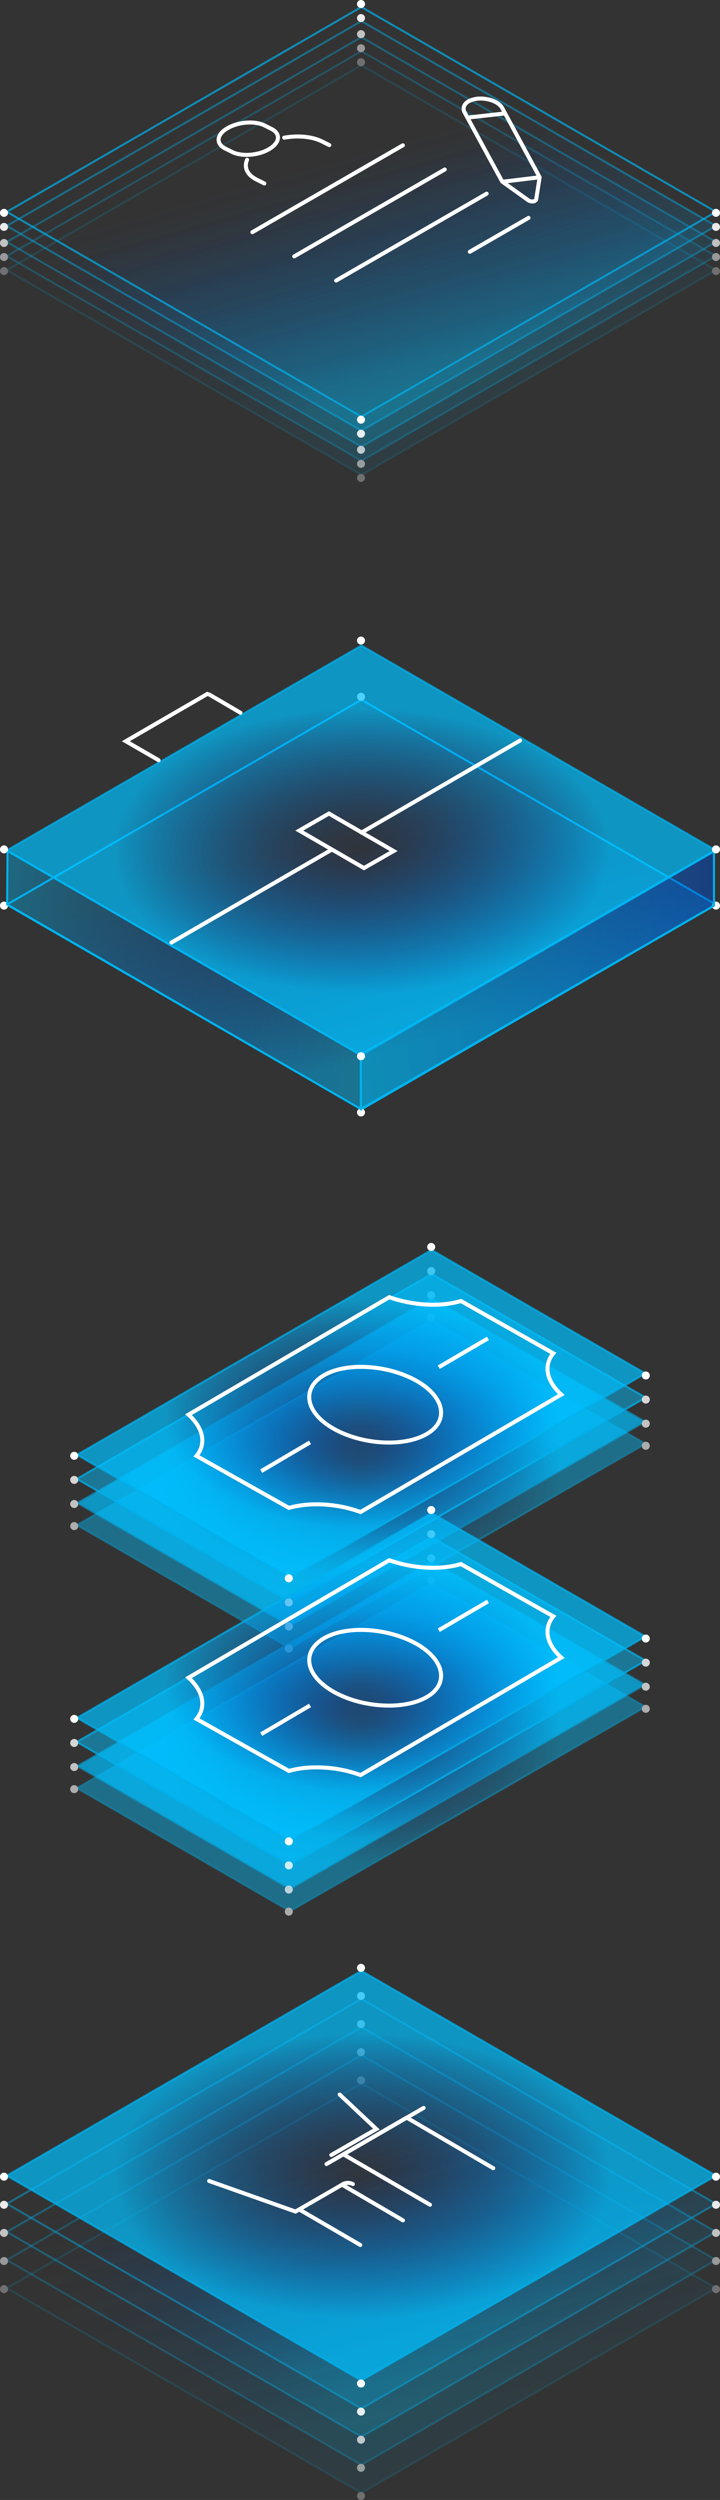 <svg xmlns="http://www.w3.org/2000/svg" xmlns:xlink="http://www.w3.org/1999/xlink" viewBox="0 0 359 1245"><rect x="0" y="0" width="359" height="1245" fill="#333333" stroke="none"/><defs><style>.a{opacity:0.6;}.b,.g,.j,.m,.o,.p,.q{stroke:#00b3ef;}.b,.e,.g,.h,.j,.m,.o,.r{stroke-miterlimit:10;}.b,.d,.m{opacity:0.7;}.b,.e{fill:url(#a);}.c{fill:#fff;}.e{stroke:rgba(0,179,239,0.5);}.f{opacity:0.8;}.g{fill:url(#e);}.h,.n,.r{fill:none;stroke:#fff;stroke-width:2px;}.i{opacity:0.3;}.j,.k{opacity:0.5;}.j,.o{fill:url(#i);}.l{opacity:0.9;}.m{fill:url(#q);}.n,.r{stroke-linecap:round;}.p{fill:url(#t);}.q{fill:url(#u);}</style><radialGradient id="a" cx="0.5" cy="0.5" r="0.607" gradientTransform="matrix(0.576, 0, 0, 0.576, 0.212, 0.212)" gradientUnits="objectBoundingBox"><stop offset="0" stop-color="#004dc9" stop-opacity="0"/><stop offset="1" stop-color="#00bfff"/></radialGradient><radialGradient id="e" cx="0.5" cy="0.5" r="0.607" gradientTransform="matrix(0.576, 0, 0, 0.576, 0.212, 0.212)" gradientUnits="objectBoundingBox"><stop offset="0" stop-color="#004dc9" stop-opacity="0"/><stop offset="1" stop-color="#00bfff" stop-opacity="0.6"/></radialGradient><linearGradient id="i" x1="0.528" y1="0.301" x2="0.747" y2="0.761" gradientUnits="objectBoundingBox"><stop offset="0" stop-color="#004dc9" stop-opacity="0"/><stop offset="1" stop-color="#00b3ef" stop-opacity="0.502"/></linearGradient><radialGradient id="q" r="0.606" gradientTransform="matrix(0.577, 0, 0, 0.577, 0.212, 0.212)" xlink:href="#a"/><linearGradient id="t" x1="1" y1="0.5" x2="0" y2="0.429" gradientUnits="objectBoundingBox"><stop offset="0" stop-color="#004dc9" stop-opacity="0"/><stop offset="1" stop-color="#00b3ef" stop-opacity="0.4"/></linearGradient><linearGradient id="u" x1="1" y1="0.581" x2="0" y2="0.631" gradientUnits="objectBoundingBox"><stop offset="0" stop-color="#004dc9" stop-opacity="0.502"/><stop offset="1" stop-color="#00b3ef" stop-opacity="0.4"/></linearGradient></defs><g transform="translate(-1281 -1270)"><g class="a" transform="translate(1003 613)"><path class="b" d="M107.2,163.871,1,102.6,177.8.6,284.432,62.119Z" transform="translate(315.4 1313.9)"/><circle class="c" cx="2" cy="2" r="2" transform="translate(420 1476)"/><circle class="c" cx="2" cy="2" r="2" transform="translate(491 1311)"/><circle class="c" cx="2" cy="2" r="2" transform="translate(313 1415)"/><circle class="c" cx="2" cy="2" r="2" transform="translate(598 1375)"/></g><g class="a" transform="translate(1003 744)"><path class="b" d="M107.2,163.871,1,102.6,177.8.6,284.432,62.119Z" transform="translate(315.4 1313.9)"/><circle class="c" cx="2" cy="2" r="2" transform="translate(420 1476)"/><circle class="c" cx="2" cy="2" r="2" transform="translate(491 1311)"/><circle class="c" cx="2" cy="2" r="2" transform="translate(313 1415)"/><circle class="c" cx="2" cy="2" r="2" transform="translate(598 1375)"/></g><g class="d" transform="translate(1003 602)"><path class="e" d="M107.2,163.871,1,102.6,177.8.6,284.432,62.119Z" transform="translate(315.4 1313.9)"/><circle class="c" cx="2" cy="2" r="2" transform="translate(420 1476)"/><circle class="c" cx="2" cy="2" r="2" transform="translate(491 1311)"/><circle class="c" cx="2" cy="2" r="2" transform="translate(313 1415)"/><circle class="c" cx="2" cy="2" r="2" transform="translate(598 1375)"/></g><g class="d" transform="translate(1003 733)"><path class="e" d="M107.2,163.871,1,102.6,177.8.6,284.432,62.119Z" transform="translate(315.4 1313.9)"/><circle class="c" cx="2" cy="2" r="2" transform="translate(420 1476)"/><circle class="c" cx="2" cy="2" r="2" transform="translate(491 1311)"/><circle class="c" cx="2" cy="2" r="2" transform="translate(313 1415)"/><circle class="c" cx="2" cy="2" r="2" transform="translate(598 1375)"/></g><g class="f" transform="translate(1003 590)"><path class="g" d="M107.2,163.871,1,102.6,177.8.6,284.432,62.119Z" transform="translate(315.4 1313.9)"/><circle class="c" cx="2" cy="2" r="2" transform="translate(420 1476)"/><circle class="c" cx="2" cy="2" r="2" transform="translate(491 1311)"/><circle class="c" cx="2" cy="2" r="2" transform="translate(313 1415)"/><circle class="c" cx="2" cy="2" r="2" transform="translate(598 1375)"/></g><g class="f" transform="translate(1003 721)"><path class="g" d="M107.2,163.871,1,102.6,177.8.6,284.432,62.119Z" transform="translate(315.4 1313.9)"/><circle class="c" cx="2" cy="2" r="2" transform="translate(420 1476)"/><circle class="c" cx="2" cy="2" r="2" transform="translate(491 1311)"/><circle class="c" cx="2" cy="2" r="2" transform="translate(313 1415)"/><circle class="c" cx="2" cy="2" r="2" transform="translate(598 1375)"/></g><g transform="translate(1003 578)"><path class="b" d="M107.2,163.871,1,102.6,177.8.6,284.432,62.119Z" transform="translate(315.4 1313.9)"/><circle class="c" cx="2" cy="2" r="2" transform="translate(420 1476)"/><circle class="c" cx="2" cy="2" r="2" transform="translate(491 1311)"/><circle class="c" cx="2" cy="2" r="2" transform="translate(313 1415)"/><circle class="c" cx="2" cy="2" r="2" transform="translate(598 1375)"/><g transform="translate(371.1 1337.404)"><path class="h" d="M4.869,79.639C9.874,73.6,8.321,65.833.9,59.1L100.993.6c11.735,4.142,25.368,5,35.723,1.9l46.077,26.059c-5,6.04-3.451,13.806,3.969,20.536L86.67,107.6c-11.735-4.314-25.368-5-35.723-2.071Z" transform="translate(0 0)"/><path class="h" d="M94.325,54.176c11.39-6.558,8.974-18.638-5.177-26.576S54.115,18.281,42.9,25.011s-8.974,18.638,5.177,26.576S82.935,60.734,94.325,54.176Z" transform="translate(25.307 14.591)"/><line class="h" y1="14.324" x2="24.506" transform="translate(125.671 21.136)"/><line class="h" y1="14.324" x2="24.333" transform="translate(37.141 72.909)"/></g></g><g transform="translate(1003 709)"><path class="b" d="M107.2,163.871,1,102.6,177.8.6,284.432,62.119Z" transform="translate(315.4 1313.9)"/><circle class="c" cx="2" cy="2" r="2" transform="translate(420 1476)"/><circle class="c" cx="2" cy="2" r="2" transform="translate(491 1311)"/><circle class="c" cx="2" cy="2" r="2" transform="translate(313 1415)"/><circle class="c" cx="2" cy="2" r="2" transform="translate(598 1375)"/><g transform="translate(371.1 1337.404)"><path class="h" d="M4.869,79.639C9.874,73.6,8.321,65.833.9,59.1L100.993.6c11.735,4.142,25.368,5,35.723,1.9l46.077,26.059c-5,6.04-3.451,13.806,3.969,20.536L86.67,107.6c-11.735-4.314-25.368-5-35.723-2.071Z" transform="translate(0 0)"/><path class="h" d="M94.325,54.176c11.39-6.558,8.974-18.638-5.177-26.576S54.115,18.281,42.9,25.011s-8.974,18.638,5.177,26.576S82.935,60.734,94.325,54.176Z" transform="translate(25.307 14.591)"/><line class="h" y1="14.324" x2="24.506" transform="translate(125.671 21.136)"/><line class="h" y1="14.324" x2="24.333" transform="translate(37.141 72.909)"/></g></g><g class="i" transform="translate(968 993)"><path class="j" d="M177.8,204.6,1,102.6,177.8.6l176.8,102Z" transform="translate(315.4 1313.9)"/><circle class="c" cx="2" cy="2" r="2" transform="translate(491 1518)"/><circle class="c" cx="2" cy="2" r="2" transform="translate(491 1311)"/><circle class="c" cx="2" cy="2" r="2" transform="translate(313 1415)"/><circle class="c" cx="2" cy="2" r="2" transform="translate(668 1415)"/></g><g class="i" transform="translate(968 -12)"><path class="j" d="M177.8,204.6,1,102.6,177.8.6l176.8,102Z" transform="translate(315.4 1313.9)"/><circle class="c" cx="2" cy="2" r="2" transform="translate(491 1518)"/><circle class="c" cx="2" cy="2" r="2" transform="translate(491 1311)"/><circle class="c" cx="2" cy="2" r="2" transform="translate(313 1415)"/><circle class="c" cx="2" cy="2" r="2" transform="translate(668 1415)"/></g><g class="k" transform="translate(968 979)"><path class="j" d="M177.8,204.6,1,102.6,177.8.6l176.8,102Z" transform="translate(315.4 1313.9)"/><circle class="c" cx="2" cy="2" r="2" transform="translate(491 1518)"/><circle class="c" cx="2" cy="2" r="2" transform="translate(491 1311)"/><circle class="c" cx="2" cy="2" r="2" transform="translate(313 1415)"/><circle class="c" cx="2" cy="2" r="2" transform="translate(668 1415)"/></g><g class="k" transform="translate(968 -19)"><path class="j" d="M177.8,204.6,1,102.6,177.8.6l176.8,102Z" transform="translate(315.4 1313.9)"/><circle class="c" cx="2" cy="2" r="2" transform="translate(491 1518)"/><circle class="c" cx="2" cy="2" r="2" transform="translate(491 1311)"/><circle class="c" cx="2" cy="2" r="2" transform="translate(313 1415)"/><circle class="c" cx="2" cy="2" r="2" transform="translate(668 1415)"/></g><g class="d" transform="translate(968 965)"><path class="j" d="M177.8,204.6,1,102.6,177.8.6l176.8,102Z" transform="translate(315.4 1313.9)"/><circle class="c" cx="2" cy="2" r="2" transform="translate(491 1518)"/><circle class="c" cx="2" cy="2" r="2" transform="translate(491 1311)"/><circle class="c" cx="2" cy="2" r="2" transform="translate(313 1415)"/><circle class="c" cx="2" cy="2" r="2" transform="translate(668 1415)"/></g><g class="d" transform="translate(968 -26)"><path class="j" d="M177.8,204.6,1,102.6,177.8.6l176.8,102Z" transform="translate(315.4 1313.9)"/><circle class="c" cx="2" cy="2" r="2" transform="translate(491 1518)"/><circle class="c" cx="2" cy="2" r="2" transform="translate(491 1311)"/><circle class="c" cx="2" cy="2" r="2" transform="translate(313 1415)"/><circle class="c" cx="2" cy="2" r="2" transform="translate(668 1415)"/></g><g class="l" transform="translate(968 951)"><path class="j" d="M177.8,204.6,1,102.6,177.8.6l176.8,102Z" transform="translate(315.4 1313.9)"/><circle class="c" cx="2" cy="2" r="2" transform="translate(491 1518)"/><circle class="c" cx="2" cy="2" r="2" transform="translate(491 1311)"/><circle class="c" cx="2" cy="2" r="2" transform="translate(313 1415)"/><circle class="c" cx="2" cy="2" r="2" transform="translate(668 1415)"/></g><g class="l" transform="translate(968 -34)"><path class="j" d="M177.8,204.6,1,102.6,177.8.6l176.8,102Z" transform="translate(315.4 1313.9)"/><circle class="c" cx="2" cy="2" r="2" transform="translate(491 1518)"/><circle class="c" cx="2" cy="2" r="2" transform="translate(491 1311)"/><circle class="c" cx="2" cy="2" r="2" transform="translate(313 1415)"/><circle class="c" cx="2" cy="2" r="2" transform="translate(668 1415)"/></g><g transform="translate(968 937)"><path class="m" d="M177.8,204.6,1,102.6,177.8.6l176.8,102L253.308,161.038Z" transform="translate(315.4 1313.9)"/><circle class="c" cx="2" cy="2" r="2" transform="translate(491 1518)"/><circle class="c" cx="2" cy="2" r="2" transform="translate(491 1311)"/><circle class="c" cx="2" cy="2" r="2" transform="translate(313 1415)"/><circle class="c" cx="2" cy="2" r="2" transform="translate(668 1415)"/></g><g transform="translate(968 -41)"><path class="m" d="M177.8,204.6,1,102.6,177.8.6l176.8,102L253.308,161.038Z" transform="translate(315.4 1313.9)"/><circle class="c" cx="2" cy="2" r="2" transform="translate(491 1518)"/><circle class="c" cx="2" cy="2" r="2" transform="translate(491 1311)"/><circle class="c" cx="2" cy="2" r="2" transform="translate(313 1415)"/><circle class="c" cx="2" cy="2" r="2" transform="translate(668 1415)"/></g><g transform="translate(94.869 34.729)"><path class="n" d="M1283.962,1286.424l75.048-43.268" transform="translate(28 64.475)"/><path class="n" d="M1283.962,1286.424l75.048-43.268" transform="translate(69.767 88.571)"/><path class="n" d="M1283.962,1286.424l75.048-43.268" transform="translate(48.883 76.523)"/><path class="n" d="M1283.962,1260.022l29.253-16.866" transform="translate(136.445 100.619)"/></g><g transform="translate(968 276)"><g transform="translate(0 28)"><path class="o" d="M177.8,204.6,1,102.6,177.8.6l176.8,102Z" transform="translate(315.4 1313.9)"/><circle class="c" cx="2" cy="2" r="2" transform="translate(491 1518)"/><circle class="c" cx="2" cy="2" r="2" transform="translate(491 1311)"/><circle class="c" cx="2" cy="2" r="2" transform="translate(313 1415)"/><circle class="c" cx="2" cy="2" r="2" transform="translate(668 1415)"/></g><path class="p" d="M2314.759,4180.832l-.222,26.569,176.507,101.965-.183-26.922Z" transform="translate(-1998 -2763)"/><path class="q" d="M2666.012,4180.832v27.187l-176.117,101.272v-27.053Z" transform="translate(-1997 -2763)"/><path class="m" d="M177.8,204.6,1,102.6,177.8.6l176.8,102L253.308,161.038Z" transform="translate(315.4 1314.9)"/><circle class="c" cx="2" cy="2" r="2" transform="translate(491 1518)"/><circle class="c" cx="2" cy="2" r="2" transform="translate(491 1311)"/><circle class="c" cx="2" cy="2" r="2" transform="translate(313 1415)"/><circle class="c" cx="2" cy="2" r="2" transform="translate(668 1415)"/></g><g transform="translate(1338.182 1622.102)"><g transform="translate(92.05 53.046)"><path class="r" d="M107.356,53.619,92.567,62.1,60.321,43.436,75.11,34.95Z" transform="translate(-60.321 -34.95)"/></g><line class="r" y1="45.823" x2="79.039" transform="translate(123.084 16.679)"/><line class="r" y1="46.308" x2="80.009" transform="translate(28.285 70.988)"/></g><g transform="translate(1320.238 1602.036)"><g transform="translate(1 0.6)"><path class="r" d="M80.664,22.932s-16.166-9.5-16.333-9.5L23.5,37.1l16.166,9.333.167.167" transform="translate(-1 -0.6)"/></g></g><g transform="translate(1385.078 2312.682)"><g transform="translate(61.12 0.4)"><path class="r" d="M59.964.4l18.3,17.2L55.8,30.531" transform="translate(-55.8 -0.4)"/></g><g transform="translate(67.147 11.905)"><path class="r" d="M104.47,54.289,61.3,29.2,92.856,10.9l43.17,25.2" transform="translate(-61.3 -10.9)"/></g><g transform="translate(0.2 43.461)"><path class="r" d="M41.3,52.7,71.651,70.341" transform="translate(3.733 -38.456)"/><path class="r" d="M71.858,41.234a5.466,5.466,0,0,0-4.711-.11l-5.259,3.068L43.261,54.93.2,39.7" transform="translate(-0.2 -39.7)"/><path class="r" d="M91.051,59.15,60.7,41.4" transform="translate(5.589 -39.537)"/></g><line class="r" x1="48.429" y2="27.94" transform="translate(58.71 7.084)"/></g><g transform="translate(1389.498 1330.467)"><path class="r" d="M4.9,3.4C10.3.2,18.6-.4,23.4,2l3.4,1.7c4.8,2.4,4.3,6.9-1.1,10.1S12,17.6,7.2,15.2L3.8,13.5C-1,11.1-.5,6.5,4.9,3.4Z"/><path class="r" d="M33.2,8.1C40,6.9,47,7.5,51.9,9.9l3.8,1.9"/><path class="r" d="M23.3,30.9,19.5,29c-4.9-2.4-6.4-6.2-4.8-9.9"/></g><g transform="translate(1512.179 1319.069)"><path class="h" d="M55.016,3.643c-2.444.376-4.513,1.128-5.641,2.444a3.711,3.711,0,0,0-.564,4.325L67.427,44.635c.188.188.188.376.564.564l12.6,9.026a3.654,3.654,0,0,0,2.444.564,1.436,1.436,0,0,0,.94-.376c.376-.188.564-.376.564-.752l1.692-10.718a.691.691,0,0,0-.188-.564L67.615,8.344C65.923,5.148,60.282,3.079,55.016,3.643Zm12.6,41.368,18.8-2.256M68.931,10.977,50.316,13.045" transform="translate(-48.36 -3.551)"/></g></g></svg>